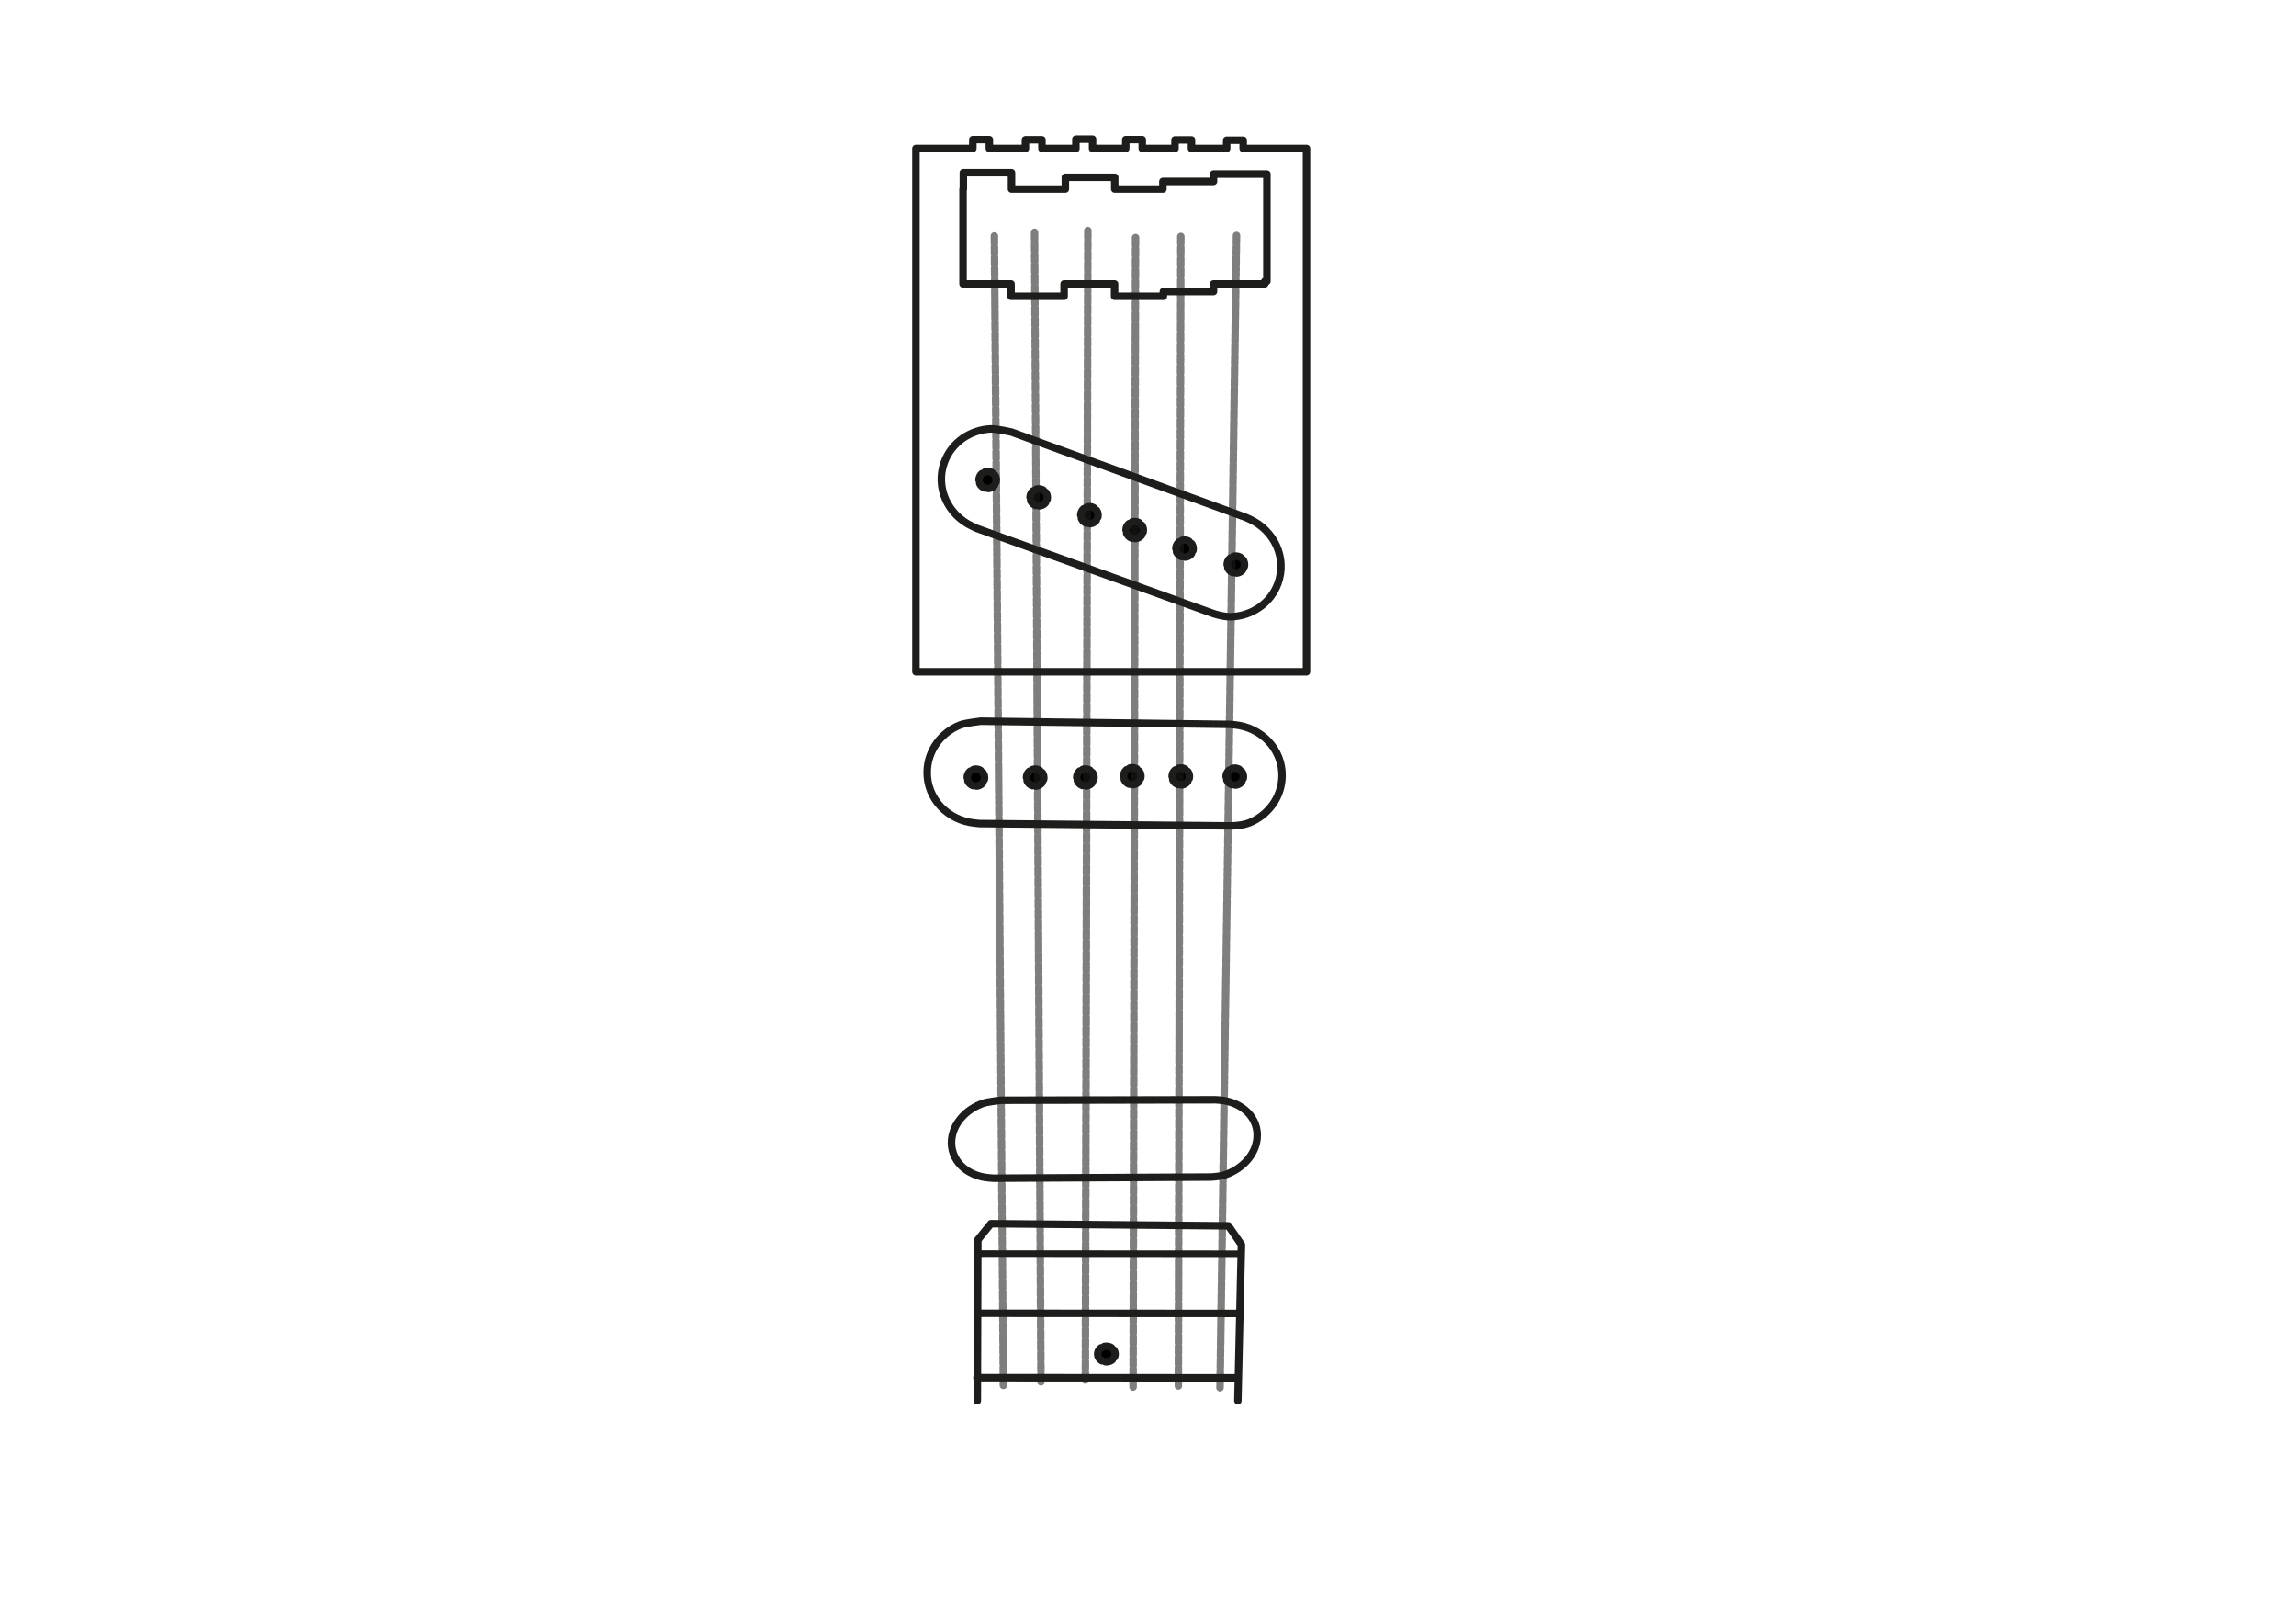 <?xml version="1.0" encoding="UTF-8" standalone="no"?>
<!DOCTYPE svg PUBLIC "-//W3C//DTD SVG 1.1//EN" "http://www.w3.org/Graphics/SVG/1.1/DTD/svg11.dtd">
<!-- Created with Vectornator (http://vectornator.io/) -->
<svg height="100%" stroke-miterlimit="10" style="fill-rule:nonzero;clip-rule:evenodd;stroke-linecap:round;stroke-linejoin:round;" version="1.1" viewBox="0 0 841.995 595.35" width="100%" xml:space="preserve" xmlns="http://www.w3.org/2000/svg" xmlns:vectornator="http://vectornator.io" xmlns:xlink="http://www.w3.org/1999/xlink">
<defs/>
<g id="Calque-1" vectornator:layerName="Calque 1">
<g opacity="1">
<path d="M353.278 63.319L353.278 69.319L353.165 69.319L353.165 104.09L370.775 104.09L370.775 108.633L390.235 108.633L390.235 104.09L408.742 104.09L408.742 108.633L426.633 108.633L426.633 106.894L445.027 106.894L445.027 104.09L463.815 104.09L463.815 103.137L464.6 103.137L464.6 63.823L445.027 63.823L445.027 66.515L426.464 66.515L426.464 69.319L408.799 69.319L408.799 65.001L390.684 65.001L390.684 69.319L370.943 69.319L370.943 63.319L353.278 63.319Z" fill="none" opacity="1" stroke="#1d1d1b" stroke-linecap="butt" stroke-linejoin="miter" stroke-width="2.75"/>
<path d="M359.017 175.999C359.017 174.276 360.437 172.88 362.189 172.88C363.941 172.88 365.362 174.276 365.362 175.999C365.362 177.721 363.941 179.118 362.189 179.118C360.437 179.118 359.017 177.721 359.017 175.999Z" fill="#000000" fill-rule="nonzero" opacity="1" stroke="#1d1d1b" stroke-dasharray="2.75,1.2" stroke-linecap="butt" stroke-linejoin="miter" stroke-width="2.75"/>
<path d="M377.74 182.371C377.74 180.648 379.16 179.252 380.912 179.252C382.665 179.252 384.085 180.648 384.085 182.371C384.085 184.094 382.665 185.49 380.912 185.49C379.16 185.49 377.74 184.094 377.74 182.371Z" fill="#000000" fill-rule="nonzero" opacity="1" stroke="#1d1d1b" stroke-dasharray="2.75,1.2" stroke-linecap="butt" stroke-linejoin="miter" stroke-width="2.75"/>
<path d="M396.336 188.898C396.336 187.176 397.757 185.779 399.509 185.779C401.261 185.779 402.681 187.176 402.681 188.898C402.681 190.621 401.261 192.017 399.509 192.017C397.757 192.017 396.336 190.621 396.336 188.898Z" fill="#000000" fill-rule="nonzero" opacity="1" stroke="#1d1d1b" stroke-dasharray="2.75,1.2" stroke-linecap="butt" stroke-linejoin="miter" stroke-width="2.75"/>
<path d="M412.945 194.368C412.945 192.646 414.365 191.249 416.117 191.249C417.87 191.249 419.29 192.646 419.29 194.368C419.29 196.091 417.87 197.487 416.117 197.487C414.365 197.487 412.945 196.091 412.945 194.368Z" fill="#000000" fill-rule="nonzero" opacity="1" stroke="#1d1d1b" stroke-dasharray="2.75,1.2" stroke-linecap="butt" stroke-linejoin="miter" stroke-width="2.75"/>
<path d="M431.221 201.15C431.221 199.427 432.642 198.03 434.394 198.03C436.146 198.03 437.566 199.427 437.566 201.15C437.566 202.872 436.146 204.269 434.394 204.269C432.642 204.269 431.221 202.872 431.221 201.15Z" fill="#000000" fill-rule="nonzero" opacity="1" stroke="#1d1d1b" stroke-dasharray="2.75,1.2" stroke-linecap="butt" stroke-linejoin="miter" stroke-width="2.75"/>
<path d="M450.041 207.009C450.041 205.287 451.461 203.89 453.213 203.89C454.965 203.89 456.386 205.287 456.386 207.009C456.386 208.732 454.965 210.128 453.213 210.128C451.461 210.128 450.041 208.732 450.041 207.009Z" fill="#000000" fill-rule="nonzero" opacity="1" stroke="#1d1d1b" stroke-dasharray="2.75,1.2" stroke-linecap="butt" stroke-linejoin="miter" stroke-width="2.75"/>
<path d="M449.645 284.76C449.645 283.038 451.066 281.641 452.818 281.641C454.57 281.641 455.991 283.038 455.991 284.76C455.991 286.483 454.57 287.879 452.818 287.879C451.066 287.879 449.645 286.483 449.645 284.76Z" fill="#000000" fill-rule="nonzero" opacity="1" stroke="#1d1d1b" stroke-dasharray="2.75,1.2" stroke-linecap="butt" stroke-linejoin="miter" stroke-width="2.75"/>
<path d="M429.846 284.699C429.846 282.976 431.267 281.58 433.019 281.58C434.771 281.58 436.192 282.976 436.192 284.699C436.192 286.421 434.771 287.818 433.019 287.818C431.267 287.818 429.846 286.421 429.846 284.699Z" fill="#000000" fill-rule="nonzero" opacity="1" stroke="#1d1d1b" stroke-dasharray="2.75,1.2" stroke-linecap="butt" stroke-linejoin="miter" stroke-width="2.75"/>
<path d="M412.057 284.591C412.057 282.868 413.478 281.472 415.23 281.472C416.982 281.472 418.402 282.868 418.402 284.591C418.402 286.314 416.982 287.71 415.23 287.71C413.478 287.71 412.057 286.314 412.057 284.591Z" fill="#000000" fill-rule="nonzero" opacity="1" stroke="#1d1d1b" stroke-dasharray="2.75,1.2" stroke-linecap="butt" stroke-linejoin="miter" stroke-width="2.75"/>
<path d="M394.863 285.071C394.863 283.348 396.284 281.952 398.036 281.952C399.788 281.952 401.209 283.348 401.209 285.071C401.209 286.794 399.788 288.19 398.036 288.19C396.284 288.19 394.863 286.794 394.863 285.071Z" fill="#000000" fill-rule="nonzero" opacity="1" stroke="#1d1d1b" stroke-dasharray="2.75,1.2" stroke-linecap="butt" stroke-linejoin="miter" stroke-width="2.75"/>
<path d="M376.443 285.115C376.443 283.392 377.863 281.996 379.615 281.996C381.367 281.996 382.788 283.392 382.788 285.115C382.788 286.837 381.367 288.234 379.615 288.234C377.863 288.234 376.443 286.837 376.443 285.115Z" fill="#000000" fill-rule="nonzero" opacity="1" stroke="#1d1d1b" stroke-dasharray="2.75,1.2" stroke-linecap="butt" stroke-linejoin="miter" stroke-width="2.75"/>
<path d="M354.706 285.121C354.706 283.398 356.126 282.002 357.878 282.002C359.63 282.002 361.051 283.398 361.051 285.121C361.051 286.843 359.63 288.24 357.878 288.24C356.126 288.24 354.706 286.843 354.706 285.121Z" fill="#000000" fill-rule="nonzero" opacity="1" stroke="#1d1d1b" stroke-dasharray="2.75,1.2" stroke-linecap="butt" stroke-linejoin="miter" stroke-width="2.75"/>
<path d="M358.963 459.809L454.161 459.864" fill="none" opacity="1" stroke="#1d1d1b" stroke-linecap="butt" stroke-linejoin="miter" stroke-width="2.75"/>
<path d="M394.554 51.049L394.554 54.47L382.104 54.47L382.104 51.274L376.047 51.274L376.047 54.47L362.812 54.47L362.812 51.218L356.755 51.218L356.755 54.47L335.892 54.47L335.892 246.326L479.125 246.326L479.125 54.47L455.908 54.47L455.908 51.442L449.851 51.442L449.851 54.47L436.952 54.47L436.952 51.33L430.895 51.33L430.895 54.47L418.894 54.47L418.894 51.218L412.837 51.218L412.837 54.47L400.667 54.47L400.667 51.049L394.554 51.049Z" fill="none" opacity="1" stroke="#1d1d1b" stroke-linecap="butt" stroke-linejoin="miter" stroke-width="2.75"/>
<path d="M363.428 157.256C355.948 157.532 349.036 162.11 346.323 169.425C342.886 178.697 347.56 188.806 356.586 192.98C356.586 192.98 358.076 193.686 358.134 193.707L444.13 224.673L445.756 225.227C447.682 225.743 449.617 226.195 451.533 226.124C459.013 225.848 465.925 221.27 468.638 213.954C472.075 204.683 467.401 194.574 458.375 190.4C458.375 190.4 456.917 189.735 456.835 189.704C456.777 189.683 370.943 158.433 370.943 158.433L370.496 158.341C370.496 158.341 365.345 157.185 363.428 157.256Z" fill="none" opacity="1" stroke="#1d1d1b" stroke-linecap="butt" stroke-linejoin="miter" stroke-width="2.75"/>
<path d="M352.138 265.809C345.168 268.539 340.155 275.142 340.009 282.943C339.825 292.83 347.574 300.829 357.472 301.79C357.472 301.79 359.112 301.965 359.173 301.965L450.57 302.81L452.289 302.795C454.277 302.646 456.252 302.435 458.037 301.735C465.007 299.005 470.021 292.402 470.166 284.601C470.351 274.715 462.602 266.715 452.704 265.755C452.704 265.755 451.107 265.608 451.02 265.606C450.959 265.605 359.621 264.44 359.621 264.44L359.168 264.501C359.168 264.501 353.924 265.11 352.138 265.809Z" fill="none" opacity="1" stroke="#1d1d1b" stroke-linecap="butt" stroke-linejoin="miter" stroke-width="2.75"/>
<path d="M360.513 404.538C354.339 406.699 349.607 411.787 348.992 417.732C348.214 425.266 354.386 431.27 362.852 431.888C362.852 431.888 364.253 432.002 364.306 432.002L442.973 431.587L444.454 431.556C446.176 431.42 447.89 431.236 449.472 430.683C455.646 428.522 460.378 423.434 460.993 417.489C461.771 409.955 455.599 403.95 447.133 403.333C447.133 403.333 445.768 403.24 445.693 403.24C445.64 403.239 367.044 403.409 367.044 403.409L366.65 403.46C366.65 403.46 362.095 403.985 360.513 404.538Z" fill="none" opacity="1" stroke="#1d1d1b" stroke-linecap="butt" stroke-linejoin="miter" stroke-width="2.75"/>
<path d="M358.403 513.592L358.589 454.606L363.384 448.682L450.502 449.465L455.264 456.369L453.959 513.591" fill="none" opacity="1" stroke="#1d1d1b" stroke-linecap="butt" stroke-linejoin="miter" stroke-width="2.75"/>
<path d="M359.06 481.531L454.258 481.586" fill="none" opacity="1" stroke="#1d1d1b" stroke-linecap="butt" stroke-linejoin="miter" stroke-width="2.75"/>
<path d="M358.255 505.127L453.454 505.182" fill="none" opacity="1" stroke="#1d1d1b" stroke-linecap="butt" stroke-linejoin="miter" stroke-width="2.75"/>
<path d="M402.543 496.46C402.543 494.887 403.973 493.612 405.737 493.612C407.502 493.612 408.932 494.887 408.932 496.46C408.932 498.034 407.502 499.309 405.737 499.309C403.973 499.309 402.543 498.034 402.543 496.46Z" fill="#000000" fill-rule="nonzero" opacity="1" stroke="#1d1d1b" stroke-dasharray="2.75,1.2" stroke-linecap="butt" stroke-linejoin="miter" stroke-width="2.75"/>
<path d="M453.463 86.348L447.408 508.828" fill="none" opacity="0.569" stroke="#1d1d1b" stroke-dasharray="3.0,1.0" stroke-linecap="butt" stroke-linejoin="miter" stroke-width="2.75"/>
<path d="M433.04 86.717L432.132 509.239" fill="none" opacity="0.569" stroke="#1d1d1b" stroke-dasharray="2.75,1.2" stroke-linecap="butt" stroke-linejoin="miter" stroke-width="2.75"/>
<path d="M416.436 87.122L415.528 509.644" fill="none" opacity="0.569" stroke="#1d1d1b" stroke-dasharray="2.75,1.2" stroke-linecap="butt" stroke-linejoin="miter" stroke-width="2.75"/>
<path d="M398.938 84.542L398.03 507.064" fill="none" opacity="0.569" stroke="#1d1d1b" stroke-dasharray="2.75,1.2" stroke-linecap="butt" stroke-linejoin="miter" stroke-width="2.75"/>
<path d="M379.395 85.187L381.753 507.704" fill="none" opacity="0.569" stroke="#1d1d1b" stroke-dasharray="2.75,1.2" stroke-linecap="butt" stroke-linejoin="miter" stroke-width="2.75"/>
<path d="M364.658 86.525L367.972 509.035" fill="none" opacity="0.569" stroke="#1d1d1b" stroke-dasharray="2.75,1.2" stroke-linecap="butt" stroke-linejoin="miter" stroke-width="2.75"/>
</g>
</g>
</svg>
